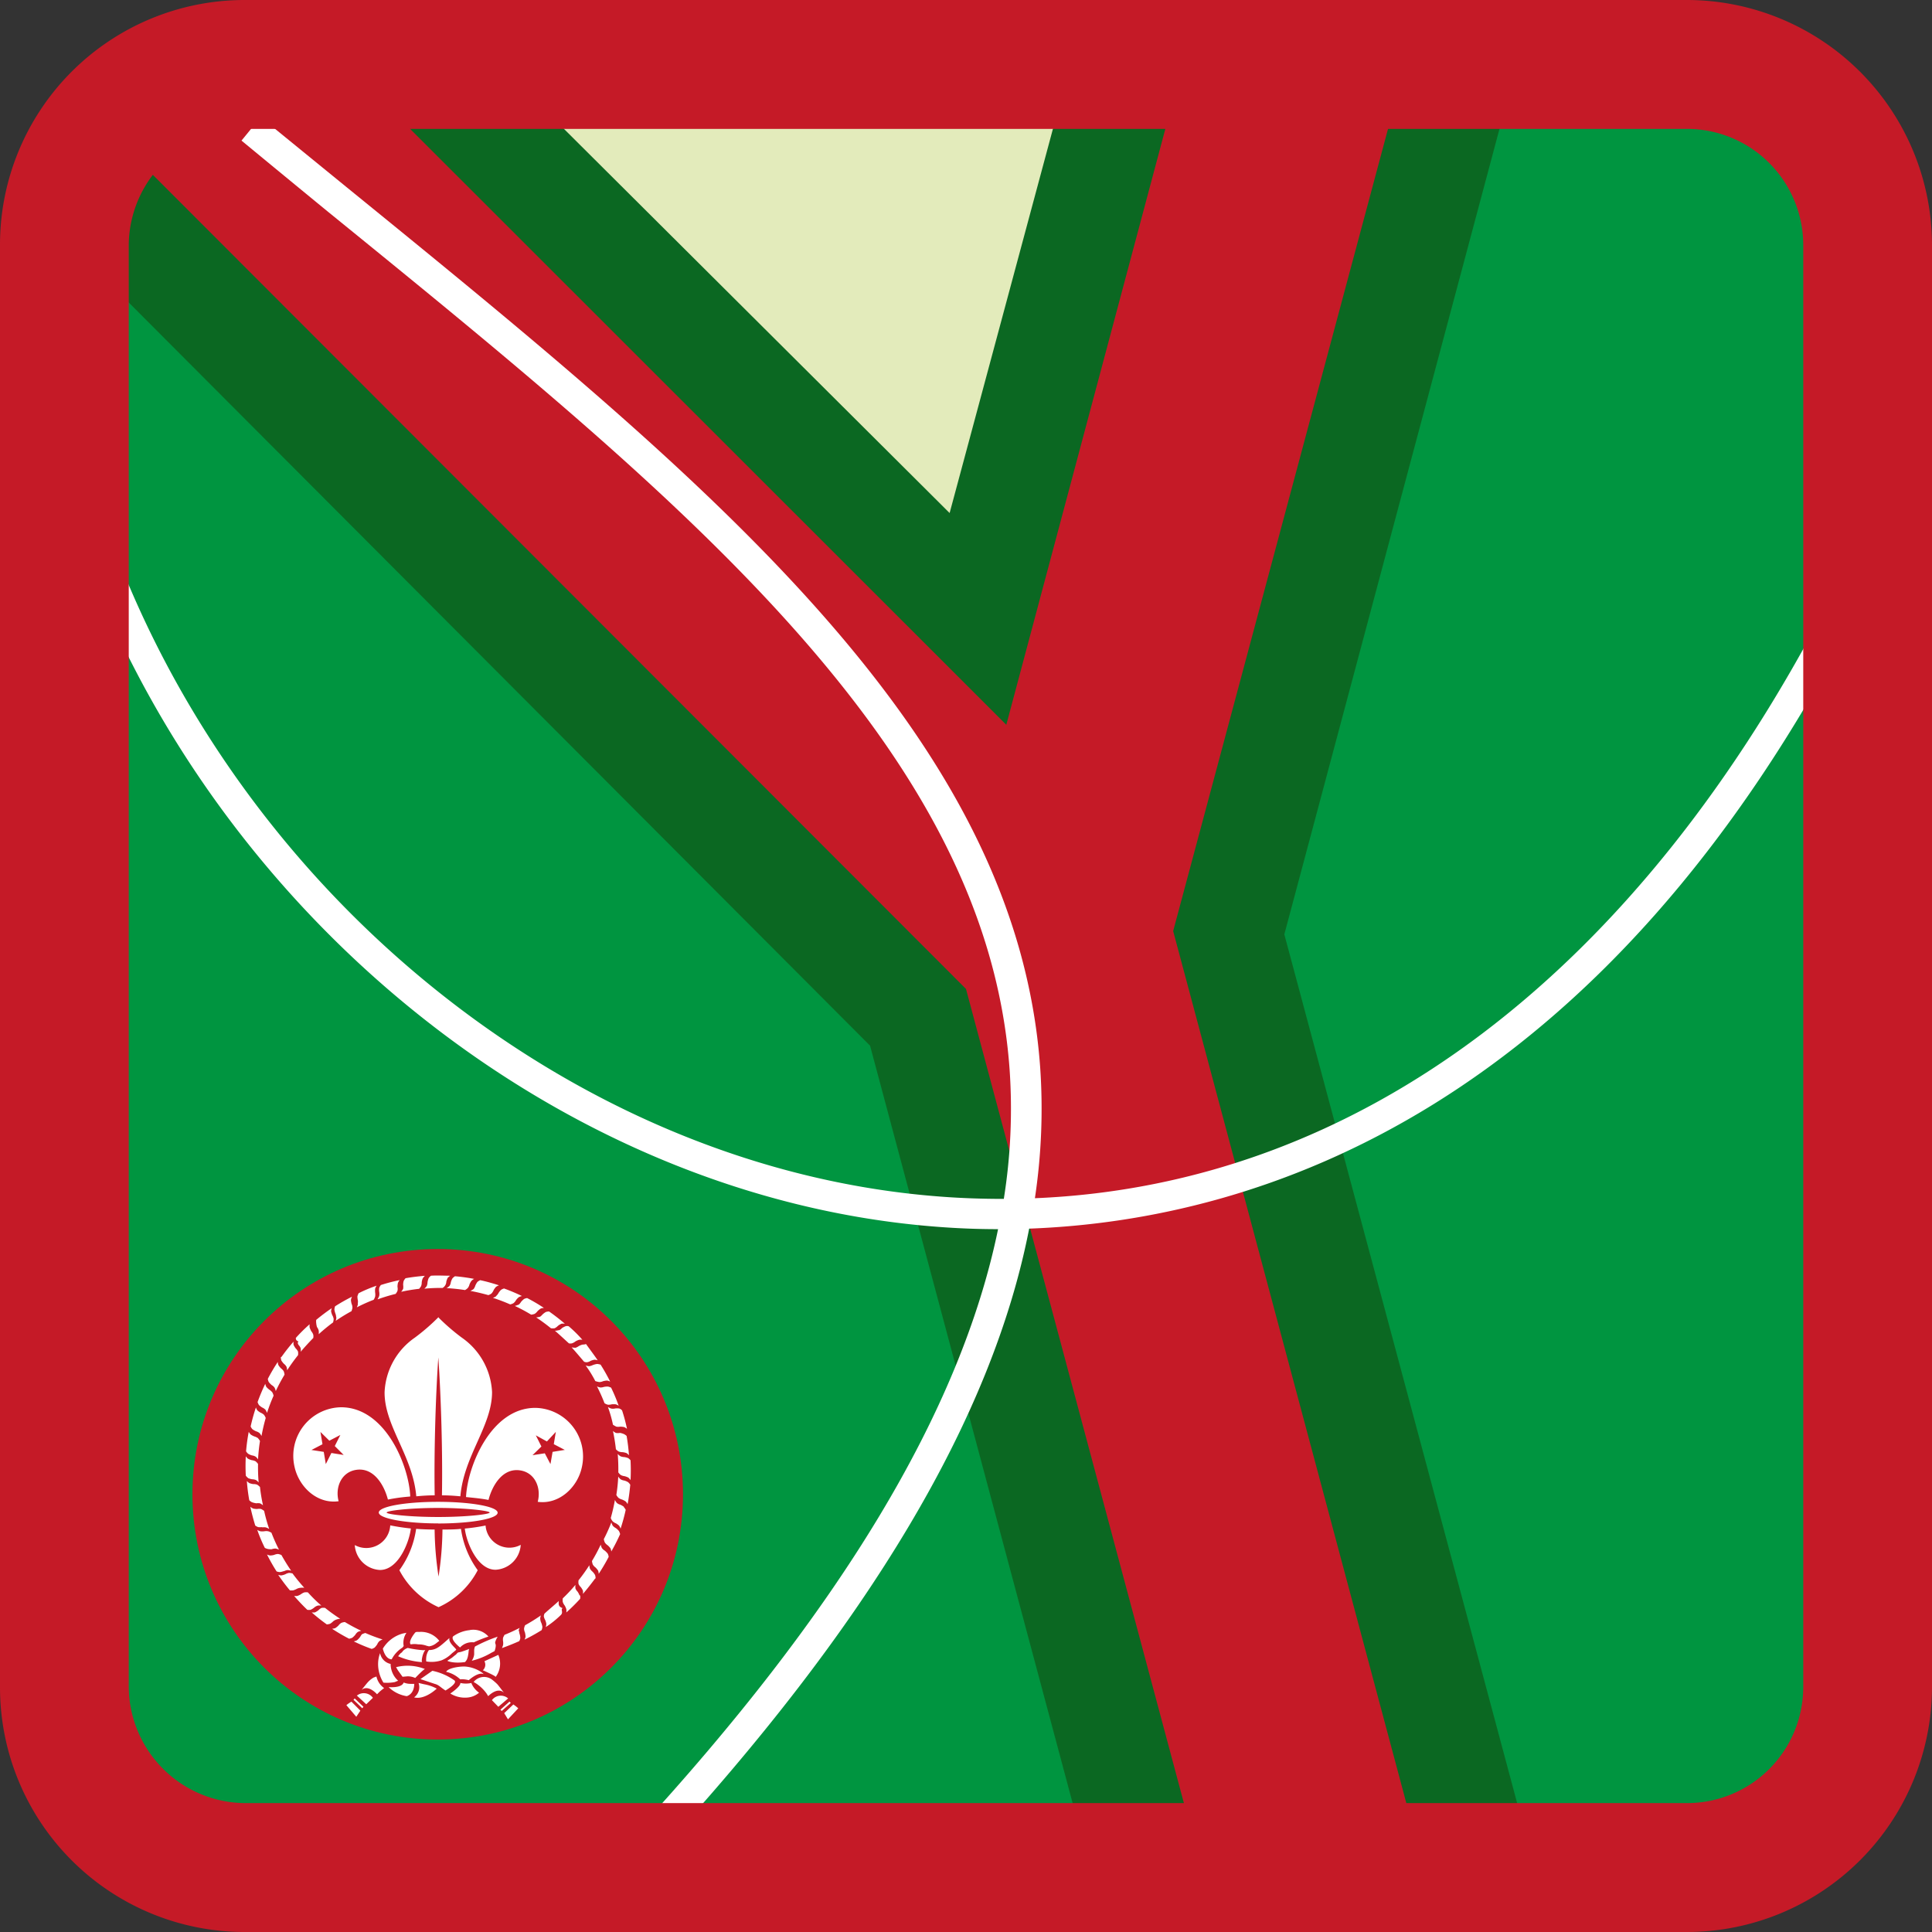 <svg id="Capa_1" data-name="Capa 1" xmlns="http://www.w3.org/2000/svg" viewBox="0 0 256 256"><rect x="0" y="0" width="256" height="256" fill="#333333" stroke="none"/><defs><style>.cls-1{fill:#009540;}.cls-2{fill:#e3ebbb;}.cls-3{fill:#0b6822;}.cls-4{fill:#c51a27;}.cls-5{fill:#fff;}</style></defs><title>horquilla</title><rect class="cls-1" x="12" y="12" width="232" height="232"/><polygon class="cls-2" points="171.05 12.01 138.83 119.47 44.93 11.29 171.05 12.01"/><polygon class="cls-3" points="170.18 123.81 202.97 246.16 144.18 246.59 115.29 138.56 7.81 30.81 19.8 11.29 67.61 9.99 125.83 67.98 141.58 9.41 200.66 9.7 170.18 123.81"/><polygon class="cls-4" points="155.45 123.37 188.24 246.01 158.77 246.01 128 131.04 15.18 18.09 46.67 9.41 133.34 96.04 156.46 9.41 185.78 10.13 155.45 123.37"/><path class="cls-5" d="M86.86,245.93l-3-2.73c27.44-29.72,43.42-56.2,48.39-80.33-2.86,0-5.55-.12-8-.31C73.75,158.74,26.57,120.23,9.51,68.9l3.82-1.27c16.56,49.83,62.3,87.22,111.22,90.92,2.84.22,5.69.31,8.46.31a75.62,75.62,0,0,0,.77-17.11C130.74,99,90.26,66.08,43.39,28Q37.72,23.35,32,18.63l2.54-3.11,11.42,9.31c47.6,38.72,88.7,72.15,91.87,116.63a79.64,79.64,0,0,1-.7,17.31C180,157,217.15,129,242.79,78.78l3.58,1.83c-34,66.69-79.71,81.07-110,82.19C131.48,187.91,115.12,215.32,86.86,245.93Z"/><path class="cls-4" d="M223.49,256H32.36A32.42,32.42,0,0,1,0,223.59V32.4A32.42,32.42,0,0,1,32.36,0H223.49A32.5,32.5,0,0,1,256,32.4V223.59A32.5,32.5,0,0,1,223.49,256ZM32.36,17.08A15.52,15.52,0,0,0,17.06,32.4V223.59a15.52,15.52,0,0,0,15.3,15.33H223.49a15.4,15.4,0,0,0,15.45-15.33V32.4a15.41,15.41,0,0,0-15.45-15.32Z"/><circle id="fondo" class="cls-4" cx="58" cy="198" r="32.5"/><path id="rizo" class="cls-5" d="M59.57,170.38a1.25,1.25,0,0,0,.17-.49,1.92,1.92,0,0,1,.22-.51,1.49,1.49,0,0,1,.33-.27h0a24.22,24.22,0,0,1,2.54.35,1.19,1.19,0,0,0-.36.26,2.16,2.16,0,0,0-.26.47,1.19,1.19,0,0,1-.22.47,1.29,1.29,0,0,1-.38.28l0,0c-.81-.13-1.63-.21-2.44-.26A1.56,1.56,0,0,0,59.57,170.38Zm3.29-.93Zm-.54,1.6c.81.15,1.6.34,2.39.56l0,0a1.41,1.41,0,0,0,.42-.22,1.57,1.57,0,0,0,.28-.44,2,2,0,0,1,.32-.44,1.79,1.79,0,0,1,.39-.2h0c-.82-.26-1.64-.5-2.49-.68h0a1.76,1.76,0,0,0-.37.23,2.48,2.48,0,0,0-.27.47,1.58,1.58,0,0,1-.23.47A2,2,0,0,1,62.32,171.05Zm-6.1-2Zm-.73,1.76a1.57,1.57,0,0,0,.3-.38,1.23,1.23,0,0,0,.09-.5,2,2,0,0,1,.13-.53,1.64,1.64,0,0,1,.29-.35c-.86.07-1.71.17-2.56.32v0a1.54,1.54,0,0,0-.25.36,1.88,1.88,0,0,0-.07.53,1.76,1.76,0,0,1,0,.51,2.11,2.11,0,0,1-.26.4,22.19,22.19,0,0,1,2.42-.4Zm-20,11.91a1.36,1.36,0,0,0,.13.42,2.79,2.79,0,0,0,.38.39,1.24,1.24,0,0,1,.38.34,1.57,1.57,0,0,1,.16.46,22.59,22.59,0,0,1,1.16-2.17l0,0a1.53,1.53,0,0,0-.11-.47,1.45,1.45,0,0,0-.36-.38,2.38,2.38,0,0,1-.34-.43,1.16,1.16,0,0,1-.08-.42,24.84,24.84,0,0,0-1.31,2.22Zm23.15-12.06h0a1,1,0,0,0,.5-.84,2.42,2.42,0,0,1,.19-.51,2.16,2.16,0,0,1,.33-.27h0c-.85,0-1.71-.06-2.56,0h0a1.5,1.5,0,0,0-.3.32,2.46,2.46,0,0,0-.15.53,1.54,1.54,0,0,1-.1.51,2.17,2.17,0,0,1-.32.36A21.92,21.92,0,0,1,58.61,170.66Zm7.3,46.21A19,19,0,0,0,63.27,218l-.33.17a1.45,1.45,0,0,0-.11.51c0,.15,0,.39,0,.55a1.92,1.92,0,0,1-.32.83A9.37,9.37,0,0,0,65.11,219l.42-.22a3,3,0,0,0,.1-.32,1.76,1.76,0,0,0,.06-.46c0-.14-.12-.25-.06-.46a3,3,0,0,1,.29-.63ZM58.51,220a4.17,4.17,0,0,0,1.36-.91c.12-.11.46-.36.57-.48s-1.09-.92-.88-1.57c-1.22,1.07-1.71,1.6-2.72,1.6-.26.05,0,0,0,0a1.59,1.59,0,0,0-.26.5,1.88,1.88,0,0,0-.1.47,2.44,2.44,0,0,0,0,.54A4.24,4.24,0,0,0,58.51,220Zm-1.66-1.85a1.9,1.9,0,0,0,.92-.39l.44-.34a3.06,3.06,0,0,0-2.66-1.18c-.19,0-.46-.06-.59.15h0s-.91,1.11-.54,1.5a2.83,2.83,0,0,1,1,0,3.09,3.09,0,0,1,1.13.19Zm5.26,4.49s1.24-1.16,2-.8l-.17-.16a4.41,4.41,0,0,0-2.42-.86c-.76,0-2.11.2-2.41.7a4,4,0,0,1,1.87,1C61.07,222.53,61.38,222.45,62.11,222.63Zm-1.76-3.36-.44.36c-.1.08-.56.36-.62.41s.82.4,2.33.18v0a1.48,1.48,0,0,0,.25-.35,2.31,2.31,0,0,0,.16-.57,3.56,3.56,0,0,0,.06-.44,1.23,1.23,0,0,1,.08-.38c-.17.09-1.07.39-1.07.39l-.42.09c-.12.1-.22.23-.33.33Zm-4-.64a1.72,1.72,0,0,0-.26.48,2.54,2.54,0,0,0-.14.47c-.14.65,0,.65,0,.65a9.32,9.32,0,0,1-3.2-.78s.23-.29.3-.36.23-.14.3-.29a1.56,1.56,0,0,1,.68-.45,14.07,14.07,0,0,0,2.05.3ZM62.25,216a4.6,4.6,0,0,0-2.2.82h0c-.41.45.91,1.48.91,1.48h0a2.14,2.14,0,0,1,1.82-.68,19.09,19.09,0,0,1,1.94-.77,2.67,2.67,0,0,0-2.46-.86ZM42,175.84a1.37,1.37,0,0,1,.23.47,1.94,1.94,0,0,1,0,.48,23.87,23.87,0,0,1,1.9-1.56h0a1.5,1.5,0,0,0,.08-.47,1.45,1.45,0,0,0-.18-.49,2.76,2.76,0,0,1-.16-.51,1.5,1.5,0,0,1,.09-.42,25.78,25.78,0,0,0-2.06,1.55v0a1.5,1.5,0,0,0,0,.42A2.85,2.85,0,0,0,42,175.84Zm-3.2,2Zm-1.59,2a1.55,1.55,0,0,0,.07.43,2.46,2.46,0,0,0,.34.44,1.28,1.28,0,0,1,.34.39,1.86,1.86,0,0,1,.09.47,24,24,0,0,1,1.44-2h0a1.56,1.56,0,0,0,0-.48,1.43,1.43,0,0,0-.31-.42,2.78,2.78,0,0,1-.28-.47,1.53,1.53,0,0,1,0-.43,24,24,0,0,0-1.58,2Zm2.35-2.1c-.17.17-.08.33,0,.47a1.27,1.27,0,0,1,.28.44,1.47,1.47,0,0,1,0,.47h0c.52-.62,1.08-1.22,1.67-1.83h0a1.18,1.18,0,0,0,0-.43,1.31,1.31,0,0,0-.26-.46,3.16,3.16,0,0,1-.22-.5,1.56,1.56,0,0,1,0-.43h0a20.85,20.85,0,0,0-1.83,1.81v0c0,.14,0,.29.26.44Zm10.17-7.3Zm.34,1.72a23.58,23.58,0,0,1,2.35-.71h0a1.55,1.55,0,0,0,.25-.41,1.3,1.3,0,0,0,0-.52,2.33,2.33,0,0,1,.06-.53,1.54,1.54,0,0,1,.23-.37,24,24,0,0,0-2.49.65v0a1.3,1.3,0,0,0-.22.38,1.63,1.63,0,0,0,0,.54,1.52,1.52,0,0,1,0,.52,1.75,1.75,0,0,1-.22.43Zm-5.5,2.39a1.27,1.27,0,0,1-.09.47,23.35,23.35,0,0,1,2.09-1.28h0a1.86,1.86,0,0,0,.13-.46,1.26,1.26,0,0,0-.11-.51,2.54,2.54,0,0,1-.09-.54,2,2,0,0,1,.14-.41,24.76,24.76,0,0,0-2.24,1.27v0a1.5,1.5,0,0,0-.09.42,2.42,2.42,0,0,0,.13.53A1.4,1.4,0,0,1,44.54,174.52Zm2.86-1.78a1.77,1.77,0,0,1-.15.46,22.44,22.44,0,0,1,2.23-1h0a1.69,1.69,0,0,0,.2-.43,1.73,1.73,0,0,0,0-.51,2.44,2.44,0,0,1,0-.54,1.76,1.76,0,0,1,.19-.39c-.81.28-1.6.6-2.38,1v0a2.05,2.05,0,0,0-.16.41,2.48,2.48,0,0,0,.06.54A1.24,1.24,0,0,1,47.4,172.74Zm5.35,46.7Zm24.37-41.89Zm-.93,1a2,2,0,0,1-.48-.05h0c.56.61,1.08,1.24,1.65,1.9v0a.77.77,0,0,0,.39.07,1.08,1.08,0,0,0,.48-.18,2.46,2.46,0,0,1,.51-.15,1.56,1.56,0,0,1,.43.08c-.48-.71-1-1.39-1.55-2.16h0a1.13,1.13,0,0,1-.44.07,2,2,0,0,0-.51.2,1.89,1.89,0,0,1-.47.24ZM74,176.25a1,1,0,0,1-.48.07c.62.53,1.21,1.09,1.86,1.68v0a.88.88,0,0,0,.4,0,1.38,1.38,0,0,0,.46-.25,2.16,2.16,0,0,1,.49-.22,1.31,1.31,0,0,1,.44,0,17,17,0,0,0-1.81-1.79h0a.67.67,0,0,0-.44,0,2.37,2.37,0,0,0-.47.25.85.85,0,0,1-.44.29Zm-2.47-1.78a1.63,1.63,0,0,1-.49.09A24.79,24.79,0,0,1,73,176v0a1.6,1.6,0,0,0,.49,0,1.48,1.48,0,0,0,.43-.31,2,2,0,0,1,.48-.29,1.38,1.38,0,0,1,.45,0c-.67-.57-1.36-1.11-2.09-1.62h0a1.31,1.31,0,0,0-.44.07,2.42,2.42,0,0,0-.45.34,1.43,1.43,0,0,1-.42.35Zm.6-1.27Zm10.07,12.93Zm-.73.51a1.33,1.33,0,0,1-.49,0,1.72,1.72,0,0,1-.43-.21,16.49,16.49,0,0,1,.67,2.35v0a3,3,0,0,0,.45.26,1.45,1.45,0,0,0,.51,0,2.48,2.48,0,0,1,.54.06,1.69,1.69,0,0,1,.36.23,22.31,22.31,0,0,0-.65-2.44h0a.87.87,0,0,0-.39-.26,2.51,2.51,0,0,0-.55,0ZM83,189.35Zm-2.94-5.59a1.48,1.48,0,0,1-.51.09,1.7,1.7,0,0,1-.45-.15c.37.72.71,1.47,1,2.23v0a1.46,1.46,0,0,0,.44.2,1.48,1.48,0,0,0,.51-.05,2.44,2.44,0,0,1,.54,0,1.41,1.41,0,0,1,.39.19,23.44,23.44,0,0,0-1-2.39h0a1.44,1.44,0,0,0-.41-.15A1.87,1.87,0,0,0,80.1,183.76Zm-1.47-2.9a1.76,1.76,0,0,1-.52.17,1.58,1.58,0,0,1-.47-.1A14.91,14.91,0,0,1,78.88,183v0a3.28,3.28,0,0,0,.52.13,1.25,1.25,0,0,0,.5-.11,2.54,2.54,0,0,1,.54-.09,1.53,1.53,0,0,1,.41.14,23.91,23.91,0,0,0-1.27-2.25h0a3,3,0,0,0-.43-.09,2,2,0,0,0-.51.12Zm2.22,2.2Zm-30,39.9a5.55,5.55,0,0,0,1.52-.08,3.15,3.15,0,0,1,.43-.17h0a3,3,0,0,1-1-2.23,1.8,1.8,0,0,1-1.4-1.43,4.18,4.18,0,0,0-.26,1.4,4.65,4.65,0,0,0,.71,2.51Zm31.31-33.09a1.47,1.47,0,0,1-.51,0,1.66,1.66,0,0,1-.39-.26c.17.8.3,1.61.39,2.42v0a1.52,1.52,0,0,0,.37.3,1.44,1.44,0,0,0,.51.09,2.31,2.31,0,0,1,.52.12,1.32,1.32,0,0,1,.33.29,24.82,24.82,0,0,0-.31-2.56h0a1.45,1.45,0,0,0-.36-.25A2.35,2.35,0,0,0,82.18,189.87Zm-28.1,32.25a2.45,2.45,0,0,1,1,.22s1.18-1.23,1.3-1.18a6.23,6.23,0,0,0-3.84-.25l.24.41.62.86Zm-3.66-3.07Zm33.07-26.41ZM54,218.39Zm0,0Zm-.63-1.94a4.45,4.45,0,0,0-2.64,2h0s.27,1.39,1.17,1.42a3.91,3.91,0,0,1,1.42-1.55l.17-.21a2.36,2.36,0,0,1,.37-1.76Zm15.78-44.85Zm-3.41.16a1.56,1.56,0,0,1-.43.21,23.43,23.43,0,0,1,2.29.87l0,0a1.44,1.44,0,0,0,.45-.17,1.41,1.41,0,0,0,.33-.4,2,2,0,0,1,.37-.39,1.56,1.56,0,0,1,.41-.15,25.13,25.13,0,0,0-2.37-1h0a1.44,1.44,0,0,0-.4.18,2.38,2.38,0,0,0-.34.43A1.37,1.37,0,0,1,65.76,171.71Zm2.93,1.12a1.57,1.57,0,0,1-.46.16,22.59,22.59,0,0,1,2.17,1.16l0,0a1.89,1.89,0,0,0,.47-.11,1.45,1.45,0,0,0,.38-.36,2.72,2.72,0,0,1,.42-.34,1.26,1.26,0,0,1,.43-.08,23.66,23.66,0,0,0-2.23-1.31h0a1.21,1.21,0,0,0-.42.13,2.79,2.79,0,0,0-.39.38,1.41,1.41,0,0,1-.34.39Zm-21,44.08a2,2,0,0,1-.38.39,1.48,1.48,0,0,1-.42.14,23.58,23.58,0,0,0,2.38,1h0a1.38,1.38,0,0,0,.39-.18,2.72,2.72,0,0,0,.34-.42,1.3,1.3,0,0,1,.29-.43,1.46,1.46,0,0,1,.43-.22,23.36,23.36,0,0,1-2.29-.86h0a2.2,2.2,0,0,0-.45.17A1.57,1.57,0,0,0,47.72,216.91Zm18,5.25a2.94,2.94,0,0,0,.36-2.93l-1.84.84a1,1,0,0,1-.21,1.2s1.79.78,1.69.89ZM66.81,227l.5.82,1.36-1.46a5.2,5.2,0,0,0-.65-.51Zm.7-1.53-1.2,1.07.17.17,1.2-1.06Zm4.86-9.88ZM69.5,217.3Zm2.08-2.78a1.51,1.51,0,0,1,.09-.47,23.54,23.54,0,0,1-2.09,1.3h0a1.45,1.45,0,0,0-.14.46,1.26,1.26,0,0,0,.12.5,3.35,3.35,0,0,1,.08.54,1.25,1.25,0,0,1-.14.41A23.47,23.47,0,0,0,71.77,216v0a1.51,1.51,0,0,0,.1-.42,2.44,2.44,0,0,0-.14-.53,1.25,1.25,0,0,1-.14-.5Zm-6.4,10.76.85.88,1.3-1.11a1.47,1.47,0,0,0-2.15.23Zm3.54-9.17a1.25,1.25,0,0,1,.14-.41,21.76,21.76,0,0,1-2,.92h0a2.38,2.38,0,0,0-.2.39,1.47,1.47,0,0,0,0,.47,1.7,1.7,0,0,1,0,.5,3.25,3.25,0,0,1-.15.4c.73-.26,1.58-.6,2.29-.92v0a1.28,1.28,0,0,0,.14-.37,2.05,2.05,0,0,0-.06-.49,1.27,1.27,0,0,1-.09-.47ZM55.46,223a1.67,1.67,0,0,1-.59,1.91c1.43.37,3-1.16,3-1.16a5.6,5.6,0,0,0-1.69-.58Zm4.75-.34a7.75,7.75,0,0,0-2.92-1.27l-1.58,1.1,1.89.63c.57.15.71.42,1.43.88,0,0,1.66-.95,1.18-1.34Zm-5.33.46-.48,0a2.38,2.38,0,0,1-.91-.18h0c-.26.78-2,.61-2,.61a4.43,4.43,0,0,0,2.4,1.2h0s1-.22,1-1.66Zm11.88,1.16h0c-.37-.49-.69-.92-.87-1.12a6.84,6.84,0,0,0-.76-.65,1.76,1.76,0,0,0-2.37.36,5.35,5.35,0,0,1,1.7,1.51l.23.37s1.21-1.27,2.06-.47Zm-2.1.51v0h0ZM62.47,223A3.29,3.29,0,0,1,61,223c.06.47-1.33,1.4-1.33,1.4a3.67,3.67,0,0,0,2.19.54,2.73,2.73,0,0,0,1.62-.65,2.86,2.86,0,0,1-1-1.22ZM35.11,183.38Zm48.4,13.35a1.48,1.48,0,0,0-.28-.33,1.92,1.92,0,0,0-.51-.22,1.25,1.25,0,0,1-.49-.17,1.34,1.34,0,0,1-.31-.36,22.16,22.16,0,0,1-.25,2.44v0a1.58,1.58,0,0,0,.29.39,1.56,1.56,0,0,0,.47.22,2.37,2.37,0,0,1,.47.25,1.32,1.32,0,0,1,.26.36c.16-.84.27-1.69.35-2.54Zm-.41,2.57Zm-8.54,13.79c-.4-.14-.47-.3-.52-.47a1.94,1.94,0,0,1,0-.48c-.6.56-1.24,1.07-1.9,1.68h0s-.08.19-.08.35a1.45,1.45,0,0,0,.18.49,2.15,2.15,0,0,1,.15.51,1.31,1.31,0,0,1-.08.43A12.85,12.85,0,0,0,74.31,214v0a.49.49,0,0,0,.16-.43c0-.17-.12-.34.09-.5Zm-19.8,10.12h0ZM82,202.85a2.34,2.34,0,0,0-.4-.37,1.42,1.42,0,0,1-.41-.32,1.85,1.85,0,0,1-.18-.44,22.35,22.35,0,0,1-1,2.22h0a1.53,1.53,0,0,0,.14.46,1.41,1.41,0,0,0,.37.36,2.34,2.34,0,0,1,.37.4,1.44,1.44,0,0,1,.11.42h0a24.83,24.83,0,0,0,1.17-2.3v0A1.52,1.52,0,0,0,82,202.85Zm1.56-9.34h0a1.52,1.52,0,0,0-.32-.3,1.91,1.91,0,0,0-.52-.14,1.45,1.45,0,0,1-.51-.11,1.55,1.55,0,0,1-.36-.31h0c.07.81.09,1.63.08,2.45v0a1.56,1.56,0,0,0,.33.35,1.4,1.4,0,0,0,.49.15,2.23,2.23,0,0,1,.51.19,1.81,1.81,0,0,1,.29.33,24.9,24.9,0,0,0,0-2.59Zm-.89,6.15a2.78,2.78,0,0,0-.47-.28,1.11,1.11,0,0,1-.46-.23,1.72,1.72,0,0,1-.26-.4,23.69,23.69,0,0,1-.55,2.39v0a1.44,1.44,0,0,0,.23.42,1.23,1.23,0,0,0,.43.28,2,2,0,0,1,.44.32,1.44,1.44,0,0,1,.2.39h0a24.13,24.13,0,0,0,.68-2.49v0a1.45,1.45,0,0,0-.25-.36Zm-5.34,11.52Zm-.54.21a2.73,2.73,0,0,0-.25-.48,1.26,1.26,0,0,1-.29-.43,1.94,1.94,0,0,1,0-.48,21.93,21.93,0,0,1-1.68,1.79h0a1.55,1.55,0,0,0,0,.48,1.38,1.38,0,0,0,.25.46,2.38,2.38,0,0,1,.22.49,1.61,1.61,0,0,1,0,.44,24,24,0,0,0,1.83-1.81v0a1.29,1.29,0,0,0,0-.44ZM75,213.55Zm5.65-7.27a1.21,1.21,0,0,0-.13-.42,2.79,2.79,0,0,0-.38-.39,1.24,1.24,0,0,1-.38-.34,1.57,1.57,0,0,1-.16-.46,22.59,22.59,0,0,1-1.16,2.17l0,0a1.89,1.89,0,0,0,.11.47,1.27,1.27,0,0,0,.35.38,2.79,2.79,0,0,1,.35.42,1.26,1.26,0,0,1,.08.43,24.84,24.84,0,0,0,1.31-2.22Zm-1.73,2.85a1.55,1.55,0,0,0-.07-.43,2,2,0,0,0-.33-.44,1.59,1.59,0,0,1-.34-.39,1.86,1.86,0,0,1-.09-.47,23.29,23.29,0,0,1-1.43,2h0a1.57,1.57,0,0,0,0,.48,1.25,1.25,0,0,0,.3.42,2.43,2.43,0,0,1,.28.47,1.53,1.53,0,0,1,0,.43c.56-.65,1.09-1.33,1.59-2ZM83.52,196Zm-49.58,3.2a1.47,1.47,0,0,1,.51,0,1.72,1.72,0,0,1,.4.26,22.19,22.19,0,0,1-.4-2.42v0a1.85,1.85,0,0,0-.37-.31,1.3,1.3,0,0,0-.51-.08,2.42,2.42,0,0,1-.53-.13,1.75,1.75,0,0,1-.33-.28,24.33,24.33,0,0,0,.32,2.55h0a1.28,1.28,0,0,0,.35.26A2.54,2.54,0,0,0,33.94,199.19Zm-1.32-2.85Zm.46,3.3Zm16.8,22.5a2.5,2.5,0,0,0-.38.15l.1-.07a3.3,3.3,0,0,0-.79.6c-.19.19-.52.63-.91,1.1h0c.91-.78,2.06.57,2.06.57l0,0,.36-.36c.19-.16.38-.32.58-.46A2.53,2.53,0,0,1,49.88,222.14Zm-17-26.29a2.38,2.38,0,0,0,.52.15,1.45,1.45,0,0,1,.51.1,1.59,1.59,0,0,1,.36.32c-.07-.82-.09-1.64-.08-2.45v0a1.56,1.56,0,0,0-.33-.35,1.52,1.52,0,0,0-.5-.15,2.25,2.25,0,0,1-.51-.2,1.43,1.43,0,0,1-.28-.32,24.47,24.47,0,0,0,0,2.57h0A1.52,1.52,0,0,0,32.88,195.85ZM36,205.28a1.52,1.52,0,0,1,.51-.09,1.9,1.9,0,0,1,.46.15,22.61,22.61,0,0,1-1-2.24v0a1.6,1.6,0,0,0-.44-.2,1.4,1.4,0,0,0-.5,0,2,2,0,0,1-.54,0,1.44,1.44,0,0,1-.4-.18c.28.81.61,1.6,1,2.38h0a1.44,1.44,0,0,0,.41.15A2.33,2.33,0,0,0,36,205.28Zm-2-2.42Zm.13-17.09a1.59,1.59,0,0,0,.18.4,2.34,2.34,0,0,0,.43.33,1.55,1.55,0,0,1,.43.29,1.72,1.72,0,0,1,.21.43,23.25,23.25,0,0,1,.87-2.28h0a1.66,1.66,0,0,0-.17-.45,1.75,1.75,0,0,0-.38-.34,2.46,2.46,0,0,1-.41-.38,1.53,1.53,0,0,1-.14-.41,24.87,24.87,0,0,0-1,2.37ZM32.58,193Zm.63-4a1.2,1.2,0,0,0,.23.37,2.31,2.31,0,0,0,.48.28,1.42,1.42,0,0,1,.46.23,1.76,1.76,0,0,1,.27.4c.15-.8.33-1.6.56-2.39v0a1.72,1.72,0,0,0-.23-.42,1.57,1.57,0,0,0-.44-.28,2.19,2.19,0,0,1-.44-.31,1.41,1.41,0,0,1-.19-.39c-.27.81-.5,1.64-.69,2.48Zm-.61,3.3a1.48,1.48,0,0,0,.28.33,1.92,1.92,0,0,0,.51.22,1.25,1.25,0,0,1,.49.17,1.34,1.34,0,0,1,.31.36c.05-.82.13-1.63.26-2.44v0a2.14,2.14,0,0,0-.28-.39,1.74,1.74,0,0,0-.48-.22,2.37,2.37,0,0,1-.47-.25,1.5,1.5,0,0,1-.26-.36,24.22,24.22,0,0,0-.35,2.54Zm.4-2.57Zm1.73,12.66a1.41,1.41,0,0,1,.5,0,1.78,1.78,0,0,1,.44.21A21.7,21.7,0,0,1,35,200.2v0a2,2,0,0,0-.41-.25,1.25,1.25,0,0,0-.51,0,2.48,2.48,0,0,1-.54-.06,1.47,1.47,0,0,1-.37-.24c.18.84.4,1.67.65,2.49h0a1.47,1.47,0,0,0,.39.21,2.53,2.53,0,0,0,.55,0Zm11.53,14.75a1.87,1.87,0,0,0,.42-.13,2.79,2.79,0,0,0,.39-.38,1.41,1.41,0,0,1,.34-.39,1.9,1.9,0,0,1,.46-.15c-.74-.35-1.47-.74-2.17-1.16l0,0a1.53,1.53,0,0,0-.47.11,1.27,1.27,0,0,0-.38.35,2.72,2.72,0,0,1-.42.34,1.57,1.57,0,0,1-.43.09,24.74,24.74,0,0,0,2.22,1.3Zm-.35,8.82,1.3,1.52.54-.81-1.18-1.19C46.35,225.6,46.12,225.76,45.91,225.93ZM44,215.8Zm2.84,9.43L48,226.35l.16-.19L47,225.05Zm.43-.57,1.26,1.16.88-.85A1.48,1.48,0,0,0,47.31,224.66ZM44.6,214.59a1.63,1.63,0,0,1,.48-.09,23.55,23.55,0,0,1-2-1.44v0a1.31,1.31,0,0,0-.48,0,1.35,1.35,0,0,0-.41.31,2.69,2.69,0,0,1-.46.28,1.56,1.56,0,0,1-.43,0,24.53,24.53,0,0,0,2,1.59h0a1.63,1.63,0,0,0,.43-.08,2,2,0,0,0,.43-.34A1.41,1.41,0,0,1,44.6,214.59Zm-4.76-4.2a1.94,1.94,0,0,1,.48,0,23.87,23.87,0,0,1-1.56-1.9v0a1.84,1.84,0,0,0-.47-.07,1.45,1.45,0,0,0-.49.18,2.23,2.23,0,0,1-.52.15,1.25,1.25,0,0,1-.42-.08,25.78,25.78,0,0,0,1.55,2.06h0a2.09,2.09,0,0,0,.43,0,2.28,2.28,0,0,0,.51-.21A1.35,1.35,0,0,1,39.84,210.39ZM37,208.81Zm.62-.61a1.41,1.41,0,0,1,.49-.16,1.86,1.86,0,0,1,.47.09c-.46-.67-.89-1.37-1.29-2.08v0a1.76,1.76,0,0,0-.46-.14,1.46,1.46,0,0,0-.5.12,2,2,0,0,1-.54.08,1.51,1.51,0,0,1-.41-.13,23.76,23.76,0,0,0,1.27,2.24h0a1.5,1.5,0,0,0,.42.09,2,2,0,0,0,.53-.13Zm4.49,4.55a1.5,1.5,0,0,1,.47,0A19.49,19.49,0,0,1,40.8,211v0a1.49,1.49,0,0,0-.47,0,1.63,1.63,0,0,0-.45.24,2,2,0,0,1-.49.23,1.49,1.49,0,0,1-.42,0c.56.64,1.14,1.26,1.75,1.84h0a1.55,1.55,0,0,0,.43,0,2.07,2.07,0,0,0,.45-.27,1.34,1.34,0,0,1,.44-.27Zm-.69,1ZM39,211.46Z"/><path id="flor" class="cls-5" d="M43.17,194l.74-1.47,1.63.26-1.18-1.18.74-1.47-1.46.76-1.18-1.16.27,1.63-1.46.76,1.63.25Zm11.08,4.3h.07a23.83,23.83,0,0,0-2.92.4c-.48-1.87-1.84-4.28-4.18-3.94-2,.29-2.84,2.34-2.35,4.16-2.86.4-5.26-1.91-5.84-4.55a6.44,6.44,0,0,1,6.16-7.9c5.84,0,9,7.7,9.17,11.82M72.94,194l.28-1.62,1.62-.26-1.46-.76.27-1.63L72.47,191,71,190.19l.74,1.48-1.18,1.15,1.63-.25Zm-11.19,4.37c.2-4.12,3.34-11.82,9.18-11.82a6.44,6.44,0,0,1,6.16,7.9c-.57,2.63-3,4.94-5.84,4.55.49-1.83-.35-3.88-2.35-4.17-2.34-.34-3.7,2.07-4.17,3.92-1-.2-2.1-.29-2.94-.38Zm-3.68,2.64c3.77,0,6.81-.36,6.81-.59s-3-.61-6.83-.61-6.82.37-6.82.61,3.07.59,6.85.59m0,.85c-4.36,0-7.89-.65-7.89-1.44S53.68,199,58.05,199s7.89.64,7.89,1.44-3.53,1.43-7.89,1.43m6.29.26A3.17,3.17,0,0,0,69,204.7a3.52,3.52,0,0,1-3.34,3.3c-2.45,0-3.88-3.73-4.07-5.46h0a25.66,25.66,0,0,0,2.75-.4Zm-9.9.39c-.18,1.72-1.61,5.51-4.09,5.51a3.52,3.52,0,0,1-3.34-3.3,3.18,3.18,0,0,0,4.7-2.61v0c.9.18,1.81.32,2.73.41Zm3.61-28a27.28,27.28,0,0,0,3.15,2.73,9.32,9.32,0,0,1,4,7.21c0,4.48-3.73,8.41-4.2,13.81-.81-.08-1.62-.13-2.44-.13.1-5.48-.11-12.91-.48-18.28-.37,5.37-.58,12.8-.48,18.28-.82,0-1.63.05-2.44.13-.47-5.4-4.24-9.33-4.2-13.81a9.28,9.28,0,0,1,4-7.21,27.28,27.28,0,0,0,3.15-2.73m0,38.44a10.94,10.94,0,0,1-5.19-4.9,12.2,12.2,0,0,0,2.22-5.48c.76.06,1.6.09,2.45.09a43.36,43.36,0,0,0,.52,6.23,43.36,43.36,0,0,0,.52-6.23c.86,0,1.67,0,2.45-.09a12.2,12.2,0,0,0,2.22,5.48,10.85,10.85,0,0,1-5.19,4.9"/></svg>